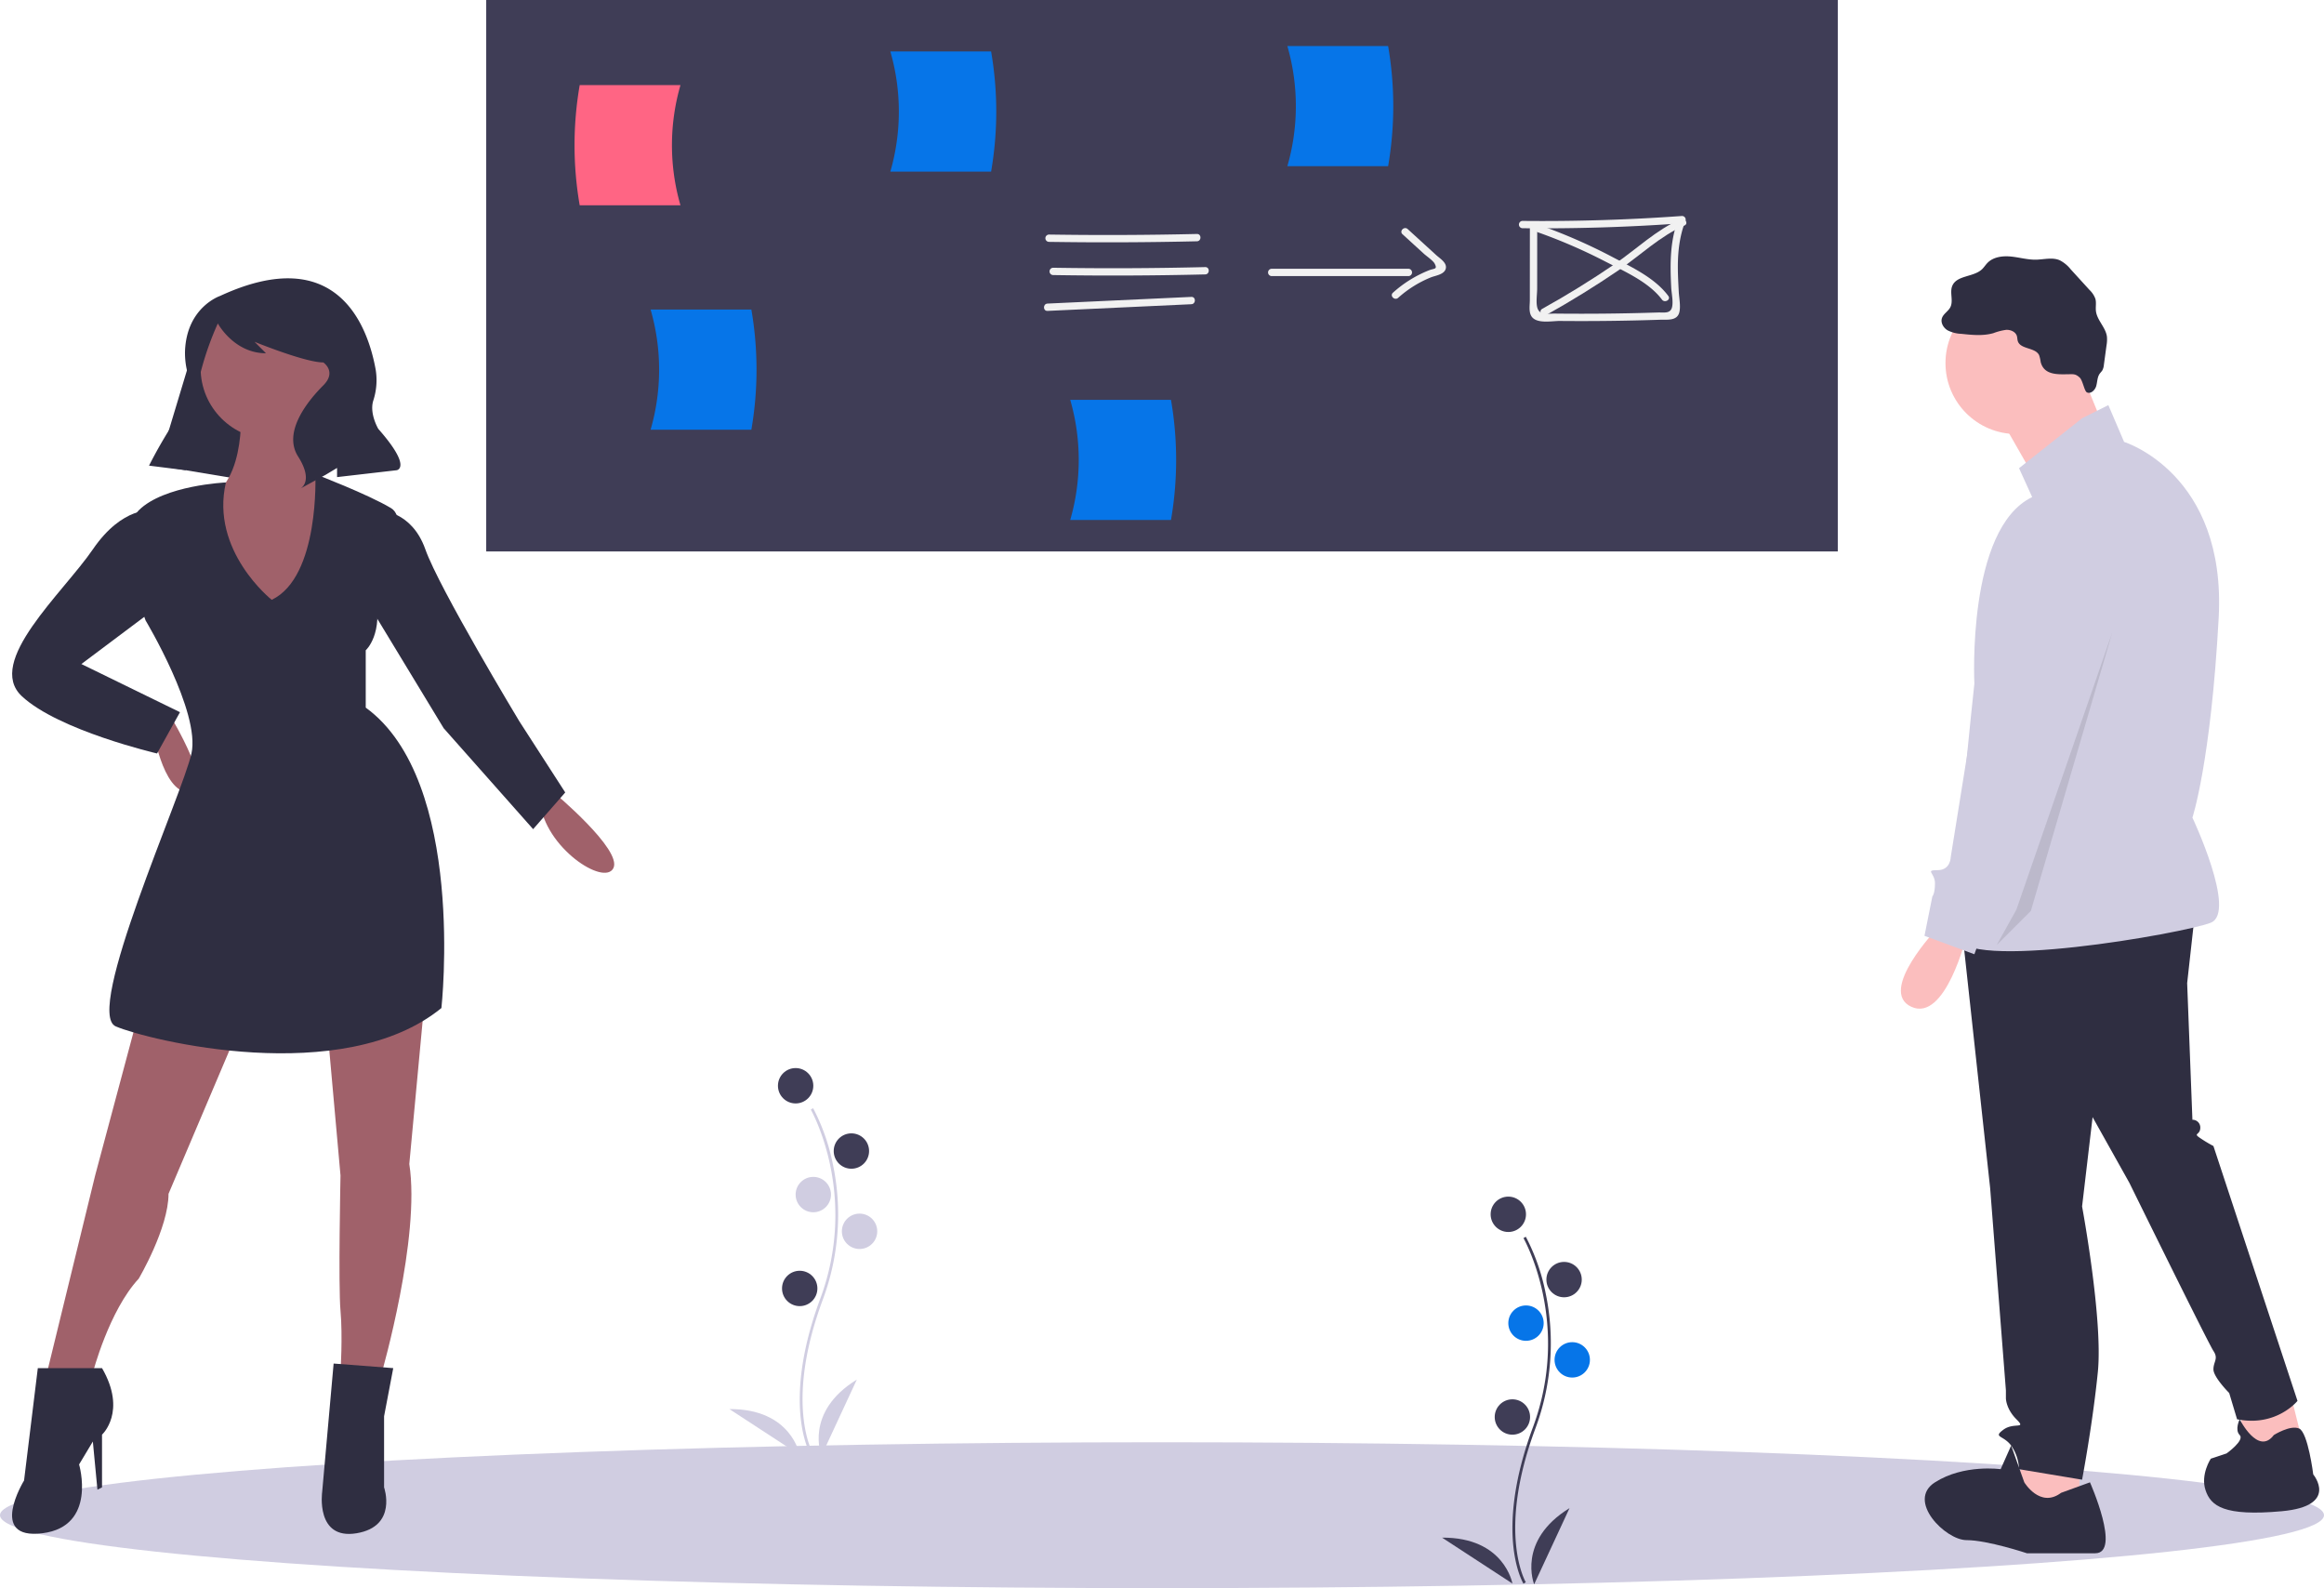 <svg id="bcc9b610-7a91-4b40-ac6c-fb3fc22936db" data-name="Layer 1" xmlns="http://www.w3.org/2000/svg" width="894.134" height="610.926" viewBox="0 0 894.134 610.926"><title>our_solution</title><ellipse cx="447.067" cy="582.865" rx="447.067" ry="28.061" fill="#d0cde1"/><rect x="187.067" width="520" height="212.13" fill="#3f3d56"/><path d="M414.735,223.508H375.966a135.595,135.595,0,0,1,0-46.224h38.769A83.173,83.173,0,0,0,414.735,223.508Z" transform="translate(-152.933 -144.537)" fill="#ff6584"/><path d="M495.481,210.56h38.769a135.595,135.595,0,0,0,0-46.224H495.481A83.173,83.173,0,0,1,495.481,210.56Z" transform="translate(-152.933 -144.537)" fill="#0675e8"/><path d="M738.684,232.329q30.729.323,61.395-1.898l-1.358-1.782c-3.346,8.48-3.254,17.417-2.811,26.387.111,2.247.816,5.278.36,7.504-.574,2.799-3.086,2.13-5.586,2.211q-8.257.267-16.518.384-7.802.11-15.605.087-3.672-.012-7.343-.052c-2.874-.032-6.142.803-6.884-2.527-.475-2.133.003-4.938.005-7.131l.005-8.022.011-16.045a1.409,1.409,0,0,0-2.816,0l-.013,19.61-.006,8.914c-.001,1.771-.369,3.91.292,5.59,1.521,3.866,8.092,2.416,11.242,2.445q9.638.089,19.276-.029,9.638-.117,19.271-.438c2.767-.092,6.595.537,7.435-2.875.588-2.392-.098-5.512-.223-7.953-.143-2.786-.297-5.573-.335-8.362-.087-6.515.551-12.853,2.957-18.949a1.414,1.414,0,0,0-1.358-1.782q-30.651,2.22-61.395,1.898a1.409,1.409,0,0,0,0,2.816Z" transform="translate(-152.933 -144.537)" fill="#f1f1f1"/><path d="M744.523,233.859a206.615,206.615,0,0,1,25.59,11.051c7.421,3.835,17.136,8.025,22.244,14.879,1.07,1.437,3.516.034,2.431-1.421-5.215-7-14.194-11.118-21.736-15.097a211.575,211.575,0,0,0-27.781-12.127c-1.71-.609-2.446,2.111-.749,2.715Z" transform="translate(-152.933 -144.537)" fill="#f1f1f1"/><path d="M799.601,228.844c-9.305,3.979-17.189,11.646-25.504,17.326q-13.502,9.223-27.807,17.167c-1.582.884-.164,3.317,1.421,2.431q14.275-7.971,27.807-17.167c8.314-5.679,16.201-13.348,25.504-17.326,1.661-.71.228-3.137-1.421-2.431Z" transform="translate(-152.933 -144.537)" fill="#f1f1f1"/><path d="M556.492,237.583q28.472.433,56.943-.227c1.809-.042,1.816-2.858,0-2.816q-28.468.66-56.943.227a1.409,1.409,0,0,0,0,2.816Z" transform="translate(-152.933 -144.537)" fill="#f1f1f1"/><path d="M558.088,250.35q29.27.467,58.539-.251c1.809-.044,1.816-2.86,0-2.816q-29.265.718-58.539.251a1.409,1.409,0,0,0,0,2.816Z" transform="translate(-152.933 -144.537)" fill="#f1f1f1"/><path d="M555.952,264.134l55.346-2.57c1.804-.084,1.815-2.9,0-2.816l-55.346,2.57c-1.804.084-1.815,2.9,0,2.816Z" transform="translate(-152.933 -144.537)" fill="#f1f1f1"/><path d="M642.164,250.746h52.681a1.409,1.409,0,0,0,0-2.816H642.164a1.409,1.409,0,0,0,0,2.816Z" transform="translate(-152.933 -144.537)" fill="#f1f1f1"/><path d="M692.538,234.647l8.231,7.513c.941.859,3.53,2.633,4.115,3.756,1.209,2.323-.09,1.793-2.162,2.598a46.331,46.331,0,0,0-13.858,8.605c-1.362,1.2.636,3.186,1.991,1.991a43.02,43.02,0,0,1,12.615-7.881c1.66-.657,4.811-1.042,5.6-3.019.966-2.421-2.11-4.207-3.567-5.537l-10.974-10.017c-1.336-1.22-3.333.766-1.991,1.991Z" transform="translate(-152.933 -144.537)" fill="#f1f1f1"/><path d="M564.688,344.57h38.769a135.595,135.595,0,0,0,0-46.224H564.688A83.173,83.173,0,0,1,564.688,344.57Z" transform="translate(-152.933 -144.537)" fill="#0675e8"/><path d="M403.244,309.841h38.769a135.595,135.595,0,0,0,0-46.224H403.244A83.173,83.173,0,0,1,403.244,309.841Z" transform="translate(-152.933 -144.537)" fill="#0675e8"/><path d="M648.226,208.469h38.769a135.595,135.595,0,0,0,0-46.224H648.226A83.173,83.173,0,0,1,648.226,208.469Z" transform="translate(-152.933 -144.537)" fill="#0675e8"/><polygon points="880.902 534.848 885.955 555.062 863.721 561.126 861.699 539.902 880.902 534.848" fill="#fbbebe"/><polygon points="800.048 560.115 800.048 579.318 777.813 583.361 773.771 573.254 781.856 556.072 800.048 560.115" fill="#fbbebe"/><path d="M997.451,495.443l-3.032,27.288,2.021,52.555a2.97,2.97,0,0,1,3.032,3.032c0,3.032-3.032,2.021,0,4.043a52.507,52.507,0,0,0,5.053,3.032l32.342,98.035s-8.085,10.107-23.245,7.075l-3.032-10.107s-6.064-6.064-6.064-9.096,2.021-4.043,0-7.075S972.184,599.542,972.184,599.542l-14.149-25.267-4.043,34.363s8.085,43.459,6.064,63.672-6.064,41.438-6.064,41.438l-24.256-4.043a16.875,16.875,0,0,0-3.032-9.096c-3.032-4.043-7.075-3.032-3.032-6.064s9.096,0,5.053-4.043-4.043-8.085-4.043-8.085v-3.032l-6.064-77.822-11.117-102.078Z" transform="translate(-152.933 -144.537)" fill="#2f2e41"/><circle cx="775.792" cy="139.675" r="27.288" fill="#fbbebe"/><polygon points="799.543 140.18 810.66 167.469 784.383 186.671 768.212 158.373 799.543 140.18" fill="#fbbebe"/><path d="M953.992,305.436l10.107-5.053,6.064,14.149s39.416,12.128,36.384,67.715-10.107,76.811-10.107,76.811,17.181,36.384,7.075,40.427-96.014,19.203-98.035,5.053,7.075-97.025,7.075-97.025-3.032-59.63,22.235-71.758l-5.053-11.117Z" transform="translate(-152.933 -144.537)" fill="#d0cde1"/><path d="M898.405,501.507s-23.245,24.256-10.107,30.32,21.224-27.288,21.224-27.288Z" transform="translate(-152.933 -144.537)" fill="#fbbebe"/><path d="M945.907,718.801l11.117-4.043s12.128,27.288,2.021,27.288h-26.277s-15.16-5.053-23.245-5.053-23.245-15.16-12.128-22.235,25.267-5.053,25.267-5.053l4.043-9.096,5.053,14.149S937.821,724.865,945.907,718.801Z" transform="translate(-152.933 -144.537)" fill="#2f2e41"/><path d="M1027.771,696.567s6.329-3.994,9.734-2.502,5.426,17.662,5.426,17.662,10.107,12.128-12.128,14.149-27.288-2.021-29.31-8.085,2.021-12.128,2.021-12.128l6.064-2.021s7.075-5.053,5.053-7.075,0-6.064,0-6.064S1021.707,704.652,1027.771,696.567Z" transform="translate(-152.933 -144.537)" fill="#2f2e41"/><path d="M938.059,283.775a13.392,13.392,0,0,0-.594-2.597c-1.467-3.077-7.189-2.179-8.209-5.431-.2-.637-.158-1.329-.353-1.967-.499-1.626-2.411-2.433-4.111-2.355a22.206,22.206,0,0,0-4.927,1.269c-3.998,1.135-8.252.702-12.384.259a12.46,12.46,0,0,1-5.287-1.376c-1.565-.963-2.692-2.901-2.123-4.647.546-1.675,2.379-2.595,3.203-4.152,1.309-2.472-.291-5.666.771-8.254,1.703-4.152,8.147-3.318,11.421-6.387.795-.745,1.367-1.697,2.129-2.476,2.26-2.31,5.829-2.757,9.045-2.438s6.376,1.263,9.607,1.206c3.064-.054,6.276-.987,9.1.205a12.978,12.978,0,0,1,4.274,3.511l7.242,7.942a8.926,8.926,0,0,1,2.238,3.372c.436,1.522.035,3.156.221,4.728.424,3.585,3.78,6.293,4.233,9.875a12.841,12.841,0,0,1-.16,3.326l-1.014,7.479a5.566,5.566,0,0,1-.572,2.096c-.295.504-.741.902-1.073,1.382-.938,1.356-.852,3.149-1.318,4.731-.466,1.581-2.137,3.147-3.599,2.384-.954-.497-1.584-4.61-2.743-5.678-1.614-1.487-2.456-1.304-4.448-1.279C944.639,288.553,939.335,288.895,938.059,283.775Z" transform="translate(-152.933 -144.537)" fill="#2f2e41"/><path d="M942.874,342.831s30.32,12.128,21.224,39.416-33.352,111.174-33.352,111.174L916.597,500.496l-4.043,11.117-19.203-7.075,3.032-15.16s1.011-1.011,1.011-5.053-4.043-5.053,1.011-5.053,5.053-5.053,5.053-5.053L921.65,361.023S921.65,341.82,942.874,342.831Z" transform="translate(-152.933 -144.537)" fill="#d0cde1"/><polygon points="812.682 243.269 781.351 350.4 768.212 363.539 775.792 349.895 812.682 243.269" opacity="0.1"/><polygon points="60.867 179.123 92.628 184.417 103.215 134.128 77.63 123.541 60.867 179.123" fill="#2f2e41"/><circle cx="104.539" cy="141.628" r="27.35" fill="#a0616a"/><path d="M245.561,301.604s2.647,33.526-17.645,36.173,17.645,62.64,27.35,61.758,27.35-65.287,27.35-65.287-22.939-15.881-14.998-29.997Z" transform="translate(-152.933 -144.537)" fill="#a0616a"/><path d="M211.595,423.796s3.529,25.585,14.116,25.585-7.058-29.114-7.058-29.114Z" transform="translate(-152.933 -144.537)" fill="#a0616a"/><path d="M365.99,449.382s26.468,22.056,22.939,29.114-26.468-7.94-28.232-25.585Z" transform="translate(-152.933 -144.537)" fill="#a0616a"/><path d="M206.301,534.079l-16.763,62.64L171.011,672.593h17.645s6.176-23.821,17.645-36.173c0,0,11.469-19.41,11.469-32.644l27.35-64.405Z" transform="translate(-152.933 -144.537)" fill="#a0616a"/><path d="M278.646,537.608l5.294,59.111s-.882,42.348,0,52.053,0,23.821,0,23.821h15.881s14.998-52.053,10.587-80.285l6.176-66.169Z" transform="translate(-152.933 -144.537)" fill="#a0616a"/><path d="M257.472,375.272s-23.77-18.837-17.62-45.15c0,0-23.846,1.037-33.551,10.742s2.647,42.348,2.647,42.348,21.174,35.29,17.645,51.171-41.466,99.695-29.114,104.989,87.343,23.821,125.281-7.058c0,0,9.705-87.343-29.114-115.576V394.682s7.058-6.176,3.529-22.056c0,0,14.998-27.35,6.176-32.644s-29.089-13.051-29.089-13.051S275.999,366.45,257.472,375.272Z" transform="translate(-152.933 -144.537)" fill="#2f2e41"/><path d="M211.595,340.864s-11.469-1.765-22.939,14.998-41.466,43.231-27.35,56.464S213.359,434.384,213.359,434.384l8.823-15.881-37.937-18.527,31.761-23.821Z" transform="translate(-152.933 -144.537)" fill="#2f2e41"/><path d="M298.938,340.864s12.352,0,17.645,14.998,36.173,66.169,36.173,66.169l17.645,27.35L358.049,463.498l-34.408-38.819L290.998,370.861Z" transform="translate(-152.933 -144.537)" fill="#2f2e41"/><path d="M192.185,670.828h-24.703l-5.294,43.231S148.072,736.998,169.246,734.351s14.116-26.468,14.116-26.468l5.294-8.823,1.765,18.527,1.765-.882V696.414S201.89,687.591,192.185,670.828Z" transform="translate(-152.933 -144.537)" fill="#2f2e41"/><path d="M304.232,670.828,281.293,669.064l-4.411,49.406s-2.647,18.527,13.234,15.881,10.587-17.645,10.587-17.645v-27.35Z" transform="translate(-152.933 -144.537)" fill="#2f2e41"/><path d="M237.621,258.373s-12.853,4.284-13.506,21.204a30.011,30.011,0,0,0,.892,8.034c.724,3.067,1.189,9.667-4.42,18.291a181.062,181.062,0,0,0-10.276,17.677l-.04.08,14.116,1.765,3.002-23.398a116.515,116.515,0,0,1,9.252-32.848l.098-.218s6.176,11.469,18.527,11.469l-4.411-4.411s19.41,7.94,26.468,7.94c0,0,5.294,3.529,0,8.823s-15.881,17.645-9.705,27.35.882,12.352.882,12.352l9.705-5.294,4.411-2.647v3.529l22.939-2.647s6.176-.882-7.058-15.881c0,0-3.495-5.824-1.966-10.848a25.339,25.339,0,0,0,.963-11.85C294.53,270.307,282.898,237.424,237.621,258.373Z" transform="translate(-152.933 -144.537)" fill="#2f2e41"/><path d="M739.073,753.742c-.12-.196-2.952-4.924-3.933-14.742-.9-9.008-.321-24.19,7.553-45.369,14.917-40.122-3.438-72.495-3.625-72.817l.906-.525a80.36,80.36,0,0,1,7.582,21.478,93.703,93.703,0,0,1-3.881,52.229c-14.892,40.053-3.821,59.014-3.707,59.202Z" transform="translate(-152.933 -144.537)" fill="#3f3d56"/><circle cx="580.307" cy="467.118" r="6.803" fill="#3f3d56"/><circle cx="601.763" cy="492.236" r="6.803" fill="#3f3d56"/><circle cx="587.11" cy="508.982" r="6.803" fill="#0675e8"/><circle cx="604.902" cy="523.111" r="6.803" fill="#0675e8"/><circle cx="581.877" cy="545.09" r="6.803" fill="#3f3d56"/><path d="M743.183,753.992s-6.803-16.746,13.606-29.305Z" transform="translate(-152.933 -144.537)" fill="#3f3d56"/><path d="M734.816,753.689s-3.096-17.808-27.059-17.655Z" transform="translate(-152.933 -144.537)" fill="#3f3d56"/><path d="M464.875,704.29c-.12-.196-2.952-4.924-3.933-14.742-.9-9.008-.321-24.19,7.553-45.369,14.917-40.122-3.438-72.495-3.625-72.817l.906-.525a80.36,80.36,0,0,1,7.582,21.478,93.703,93.703,0,0,1-3.881,52.229c-14.892,40.053-3.821,59.014-3.707,59.202Z" transform="translate(-152.933 -144.537)" fill="#d0cde1"/><circle cx="306.109" cy="417.666" r="6.803" fill="#3f3d56"/><circle cx="327.565" cy="442.784" r="6.803" fill="#3f3d56"/><circle cx="312.912" cy="459.53" r="6.803" fill="#d0cde1"/><circle cx="330.705" cy="473.659" r="6.803" fill="#d0cde1"/><circle cx="307.679" cy="495.638" r="6.803" fill="#3f3d56"/><path d="M468.985,704.54s-6.803-16.746,13.606-29.305Z" transform="translate(-152.933 -144.537)" fill="#d0cde1"/><path d="M460.619,704.237s-3.096-17.808-27.059-17.655Z" transform="translate(-152.933 -144.537)" fill="#d0cde1"/></svg>